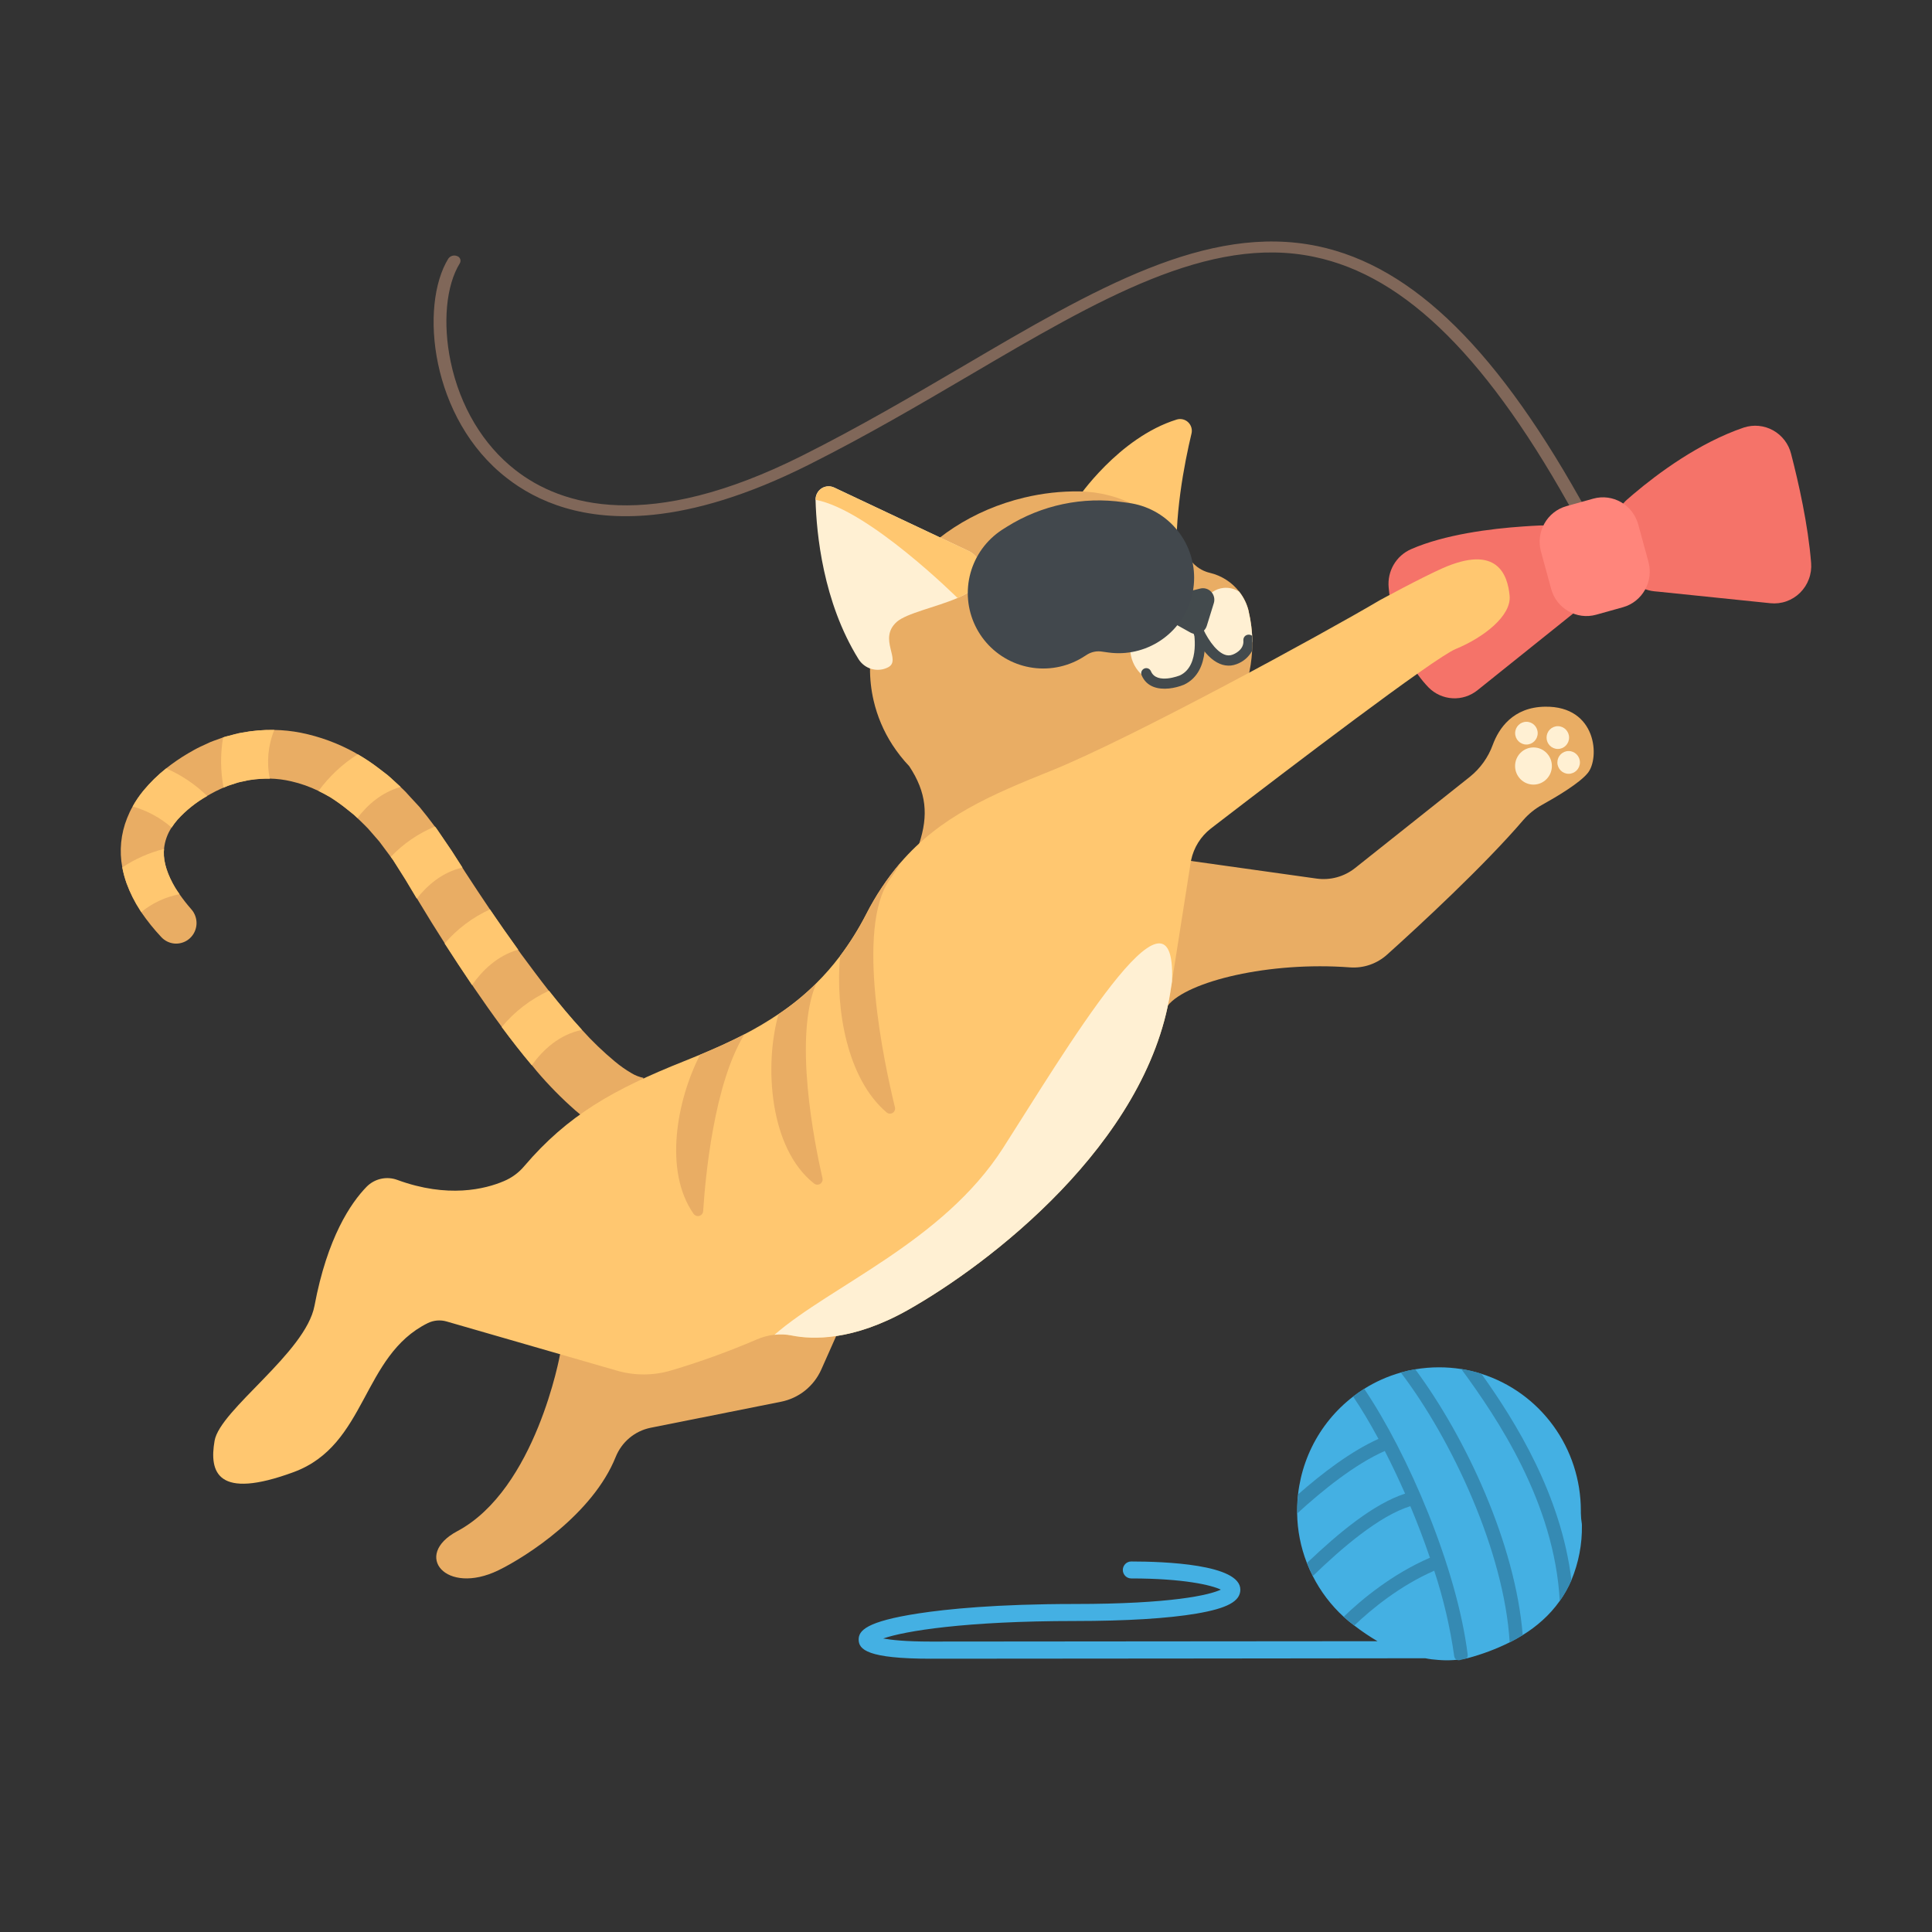 <svg width="64" height="64" viewBox="0 0 64 64" fill="none" xmlns="http://www.w3.org/2000/svg">
<rect x="0" y="0" width="64" height="64" fill="#333333" stroke="none"/>
<path d="M52.44 17.284C52.398 17.29 52.356 17.284 52.318 17.265C52.28 17.247 52.248 17.218 52.226 17.182C49.339 11.899 46.577 9.141 43.534 8.509C40.052 7.775 36.387 9.925 32.149 12.414C30.451 13.411 28.695 14.441 26.778 15.402C24.748 16.421 23.045 16.908 21.632 17.053C19.339 17.286 17.788 16.62 16.781 15.83C14.264 13.872 13.888 10.132 14.851 8.567C14.883 8.522 14.929 8.489 14.982 8.474C15.035 8.459 15.091 8.462 15.142 8.483C15.165 8.49 15.187 8.502 15.204 8.519C15.222 8.536 15.236 8.557 15.245 8.58C15.253 8.603 15.257 8.628 15.254 8.653C15.252 8.677 15.244 8.701 15.232 8.722C14.777 9.457 14.662 10.705 14.929 11.984C15.239 13.458 15.999 14.736 17.073 15.571C18.596 16.761 21.48 17.646 26.562 15.1C28.466 14.146 30.215 13.119 31.909 12.127C36.24 9.581 39.981 7.388 43.651 8.155C46.824 8.82 49.673 11.638 52.615 17.023C52.625 17.046 52.631 17.071 52.631 17.096C52.632 17.121 52.627 17.146 52.616 17.169C52.606 17.192 52.591 17.212 52.572 17.229C52.553 17.245 52.531 17.257 52.507 17.264C52.486 17.274 52.463 17.281 52.44 17.284Z" fill="#806759"/>
<path d="M59.996 18.65C60.01 18.831 59.985 19.014 59.921 19.184C59.858 19.355 59.758 19.509 59.629 19.636C59.5 19.763 59.345 19.86 59.175 19.92C59.005 19.98 58.823 20.001 58.644 19.982L54.952 19.602L54.795 19.587C54.543 19.56 54.306 19.456 54.114 19.289C53.923 19.121 53.788 18.898 53.727 18.65L53.514 17.785C53.459 17.563 53.466 17.331 53.534 17.113C53.602 16.895 53.728 16.7 53.898 16.55C53.964 16.491 54.036 16.43 54.113 16.365C54.925 15.677 56.288 14.665 57.766 14.163C57.926 14.111 58.094 14.092 58.26 14.108C58.427 14.124 58.589 14.174 58.736 14.256C58.882 14.337 59.011 14.448 59.114 14.582C59.216 14.715 59.291 14.869 59.332 15.033C59.578 15.982 59.895 17.377 59.996 18.65Z" fill="#F57369"/>
<path d="M52.163 20.284L51.738 20.625L48.948 22.861C48.713 23.052 48.417 23.148 48.116 23.131C47.815 23.114 47.531 22.985 47.319 22.769C46.366 21.778 46.083 20.347 46.001 19.457C45.977 19.194 46.035 18.93 46.169 18.703C46.302 18.476 46.504 18.297 46.744 18.192C47.853 17.707 49.367 17.514 50.45 17.44C50.652 17.425 50.847 17.415 51.016 17.407C51.252 17.397 51.487 17.456 51.691 17.577C51.896 17.698 52.061 17.877 52.168 18.09L52.497 18.753C52.624 19.008 52.66 19.299 52.599 19.578C52.538 19.857 52.384 20.106 52.163 20.284Z" fill="#F57369"/>
<path d="M52.777 16.519L51.893 16.766C51.247 16.946 50.868 17.62 51.047 18.273L51.384 19.508C51.562 20.16 52.23 20.543 52.876 20.363L53.76 20.116C54.406 19.936 54.784 19.261 54.606 18.609L54.269 17.374C54.09 16.721 53.422 16.339 52.777 16.519Z" fill="#FF857B"/>
<path d="M35.686 16.528C35.686 16.528 37.047 14.496 38.983 13.897C39.049 13.877 39.118 13.876 39.185 13.892C39.251 13.908 39.312 13.942 39.361 13.989C39.411 14.037 39.447 14.097 39.466 14.164C39.485 14.23 39.486 14.3 39.469 14.367C39.243 15.31 38.869 17.182 38.999 18.789" fill="#FFC770"/>
<path d="M41.479 21.062C41.479 21.127 41.485 21.191 41.486 21.255C41.486 21.357 41.486 21.459 41.478 21.561C41.344 24.012 39.291 26.292 36.371 26.985C35.73 27.137 35.073 27.204 34.415 27.183L32.383 29.812C32.383 29.812 30.069 29.108 30.451 27.941C30.754 27.016 30.699 26.256 30.12 25.382C29.911 25.162 29.724 24.923 29.559 24.669C29.27 24.222 29.061 23.728 28.94 23.209C28.266 20.309 30.503 17.297 33.935 16.482C34.534 16.339 35.148 16.27 35.764 16.278C36.423 16.289 37.071 16.456 37.654 16.767C38.238 17.077 38.741 17.522 39.122 18.066C39.199 18.175 39.272 18.289 39.339 18.407L39.35 18.429C39.429 18.565 39.533 18.684 39.658 18.779C39.748 18.846 39.846 18.9 39.951 18.938C39.992 18.953 40.035 18.966 40.078 18.976C40.463 19.067 40.806 19.287 41.052 19.6C41.204 19.791 41.311 20.014 41.367 20.252C41.367 20.252 41.367 20.259 41.367 20.263C41.428 20.526 41.466 20.793 41.479 21.062Z" fill="#E9AD64"/>
<path d="M18.554 44.859C18.554 44.859 17.755 49.334 15.147 50.723C13.657 51.517 14.769 52.863 16.51 52.018C17.447 51.562 19.638 50.148 20.394 48.267C20.492 48.022 20.648 47.805 20.849 47.636C21.05 47.467 21.289 47.351 21.546 47.298L25.875 46.434C26.165 46.376 26.437 46.249 26.669 46.064C26.9 45.879 27.084 45.64 27.206 45.368L27.699 44.259L27.532 42.586L20.612 43.292L18.554 44.859Z" fill="#E9AD64"/>
<path d="M38.688 33.306C39.334 32.507 42.044 31.843 44.72 32.046C44.944 32.062 45.169 32.033 45.381 31.959C45.594 31.885 45.789 31.769 45.956 31.617C46.978 30.7 49.163 28.682 50.461 27.165C50.641 26.958 50.855 26.786 51.095 26.655C51.56 26.397 52.327 25.942 52.597 25.607C53.001 25.113 52.9 23.386 51.184 23.41C50.111 23.425 49.648 24.138 49.451 24.67C49.3 25.086 49.039 25.452 48.696 25.729L44.889 28.755C44.71 28.897 44.505 29.001 44.286 29.061C44.067 29.121 43.838 29.135 43.613 29.104L39.345 28.505L37.8 28.662L37.009 33.839L38.688 33.306Z" fill="#E9AD64"/>
<path d="M21.314 35.705L21.019 37.825C20.611 37.753 20.22 37.602 19.868 37.38C19.583 37.205 19.313 37.006 19.061 36.785C18.605 36.385 18.178 35.951 17.784 35.488L17.621 35.289C17.271 34.873 16.942 34.45 16.625 34.022C16.308 33.594 16.006 33.164 15.708 32.728C15.685 32.697 15.664 32.664 15.641 32.627C15.333 32.17 15.03 31.712 14.733 31.249C14.437 30.787 14.15 30.325 13.873 29.863L13.812 29.761L13.438 29.137L13.02 28.487L12.944 28.385C12.819 28.214 12.693 28.044 12.565 27.876L12.318 27.592C12.239 27.496 12.155 27.404 12.065 27.318L11.84 27.1L11.798 27.06C11.755 27.017 11.709 26.977 11.661 26.94L11.519 26.826C11.332 26.674 11.137 26.534 10.934 26.406C10.809 26.333 10.681 26.266 10.552 26.202C10.263 26.06 9.958 25.953 9.644 25.881C9.413 25.827 9.176 25.797 8.938 25.792C8.721 25.788 8.503 25.802 8.288 25.835C8.232 25.842 8.176 25.853 8.122 25.868L7.953 25.903C7.897 25.915 7.842 25.931 7.789 25.951L7.625 26.004C7.57 26.02 7.517 26.041 7.465 26.065L7.406 26.091L7.306 26.134C7.205 26.177 7.088 26.241 6.982 26.298C6.941 26.319 6.902 26.342 6.863 26.366C6.495 26.573 6.164 26.838 5.88 27.151C5.809 27.233 5.744 27.32 5.685 27.411C5.546 27.621 5.46 27.863 5.434 28.114C5.434 28.145 5.429 28.174 5.427 28.205C5.413 28.58 5.561 28.997 5.802 29.404C5.847 29.478 5.896 29.551 5.948 29.625C6.068 29.796 6.197 29.961 6.335 30.118C6.455 30.252 6.518 30.428 6.51 30.609C6.501 30.79 6.422 30.96 6.29 31.081C6.157 31.203 5.982 31.266 5.803 31.258C5.625 31.249 5.457 31.169 5.336 31.035C5.098 30.781 4.879 30.508 4.681 30.22L4.64 30.157C4.458 29.877 4.308 29.578 4.193 29.264C4.132 29.091 4.084 28.914 4.051 28.734C3.947 28.186 4.003 27.62 4.21 27.103C4.263 26.969 4.324 26.838 4.395 26.713C4.497 26.529 4.616 26.355 4.749 26.193C4.975 25.92 5.228 25.671 5.506 25.452C5.735 25.271 5.976 25.106 6.227 24.958C6.363 24.88 6.49 24.805 6.638 24.735L6.86 24.633C6.932 24.596 7.007 24.565 7.084 24.538L7.313 24.456L7.39 24.428C7.441 24.41 7.493 24.394 7.546 24.383L7.783 24.321C7.861 24.299 7.94 24.282 8.021 24.269C8.372 24.203 8.73 24.173 9.087 24.18C9.382 24.185 9.675 24.216 9.964 24.273C10.596 24.4 11.205 24.624 11.769 24.939L11.853 24.99C12.098 25.132 12.334 25.29 12.559 25.463L12.745 25.606C12.808 25.651 12.868 25.701 12.925 25.753L13.268 26.067C13.38 26.17 13.486 26.279 13.585 26.395L13.897 26.732C14.07 26.943 14.241 27.158 14.401 27.376C14.421 27.399 14.438 27.422 14.455 27.445C14.622 27.691 14.797 27.944 14.959 28.186L15.315 28.739L15.407 28.884C15.678 29.299 15.951 29.715 16.229 30.125C16.531 30.576 16.844 31.022 17.161 31.46C17.196 31.508 17.229 31.562 17.262 31.604C17.564 32.012 17.867 32.42 18.179 32.819C18.534 33.271 18.898 33.706 19.274 34.117H19.28C19.618 34.493 19.984 34.844 20.373 35.167C20.543 35.309 20.724 35.436 20.914 35.547C21.037 35.623 21.172 35.676 21.314 35.705Z" fill="#E9AD64"/>
<path d="M50.008 19.73C50.075 20.403 49.138 21.122 48.222 21.499C47.504 21.793 42.582 25.547 40.488 27.156L40.111 27.446C39.777 27.705 39.545 28.077 39.457 28.493C39.451 28.522 39.446 28.549 39.442 28.577L38.824 32.504C38.824 32.506 38.824 32.507 38.824 32.509L38.765 32.885C37.976 37.894 32.767 41.88 30.059 43.403C28.254 44.417 26.917 44.379 26.225 44.239C26.037 44.201 25.844 44.193 25.653 44.215C25.447 44.238 25.245 44.293 25.056 44.377C24.137 44.771 23.197 45.111 22.24 45.396C21.651 45.572 21.025 45.575 20.435 45.404L14.796 43.776C14.588 43.715 14.365 43.734 14.17 43.83C11.979 44.913 12.161 47.867 9.731 48.764C7.189 49.702 6.928 48.764 7.108 47.729C7.287 46.694 10.124 44.815 10.418 43.256C10.843 40.989 11.623 39.849 12.144 39.313C12.275 39.18 12.441 39.089 12.621 39.049C12.802 39.009 12.991 39.022 13.164 39.087C14.833 39.699 16.069 39.393 16.695 39.125C16.957 39.015 17.188 38.844 17.37 38.626C18.803 36.946 20.311 36.09 22.674 35.148C22.847 35.078 23.02 35.008 23.189 34.938C23.699 34.726 24.188 34.506 24.658 34.262C25.047 34.062 25.425 33.839 25.788 33.593C26.235 33.294 26.654 32.953 27.037 32.574C27.321 32.293 27.584 31.991 27.825 31.672C28.152 31.237 28.441 30.774 28.691 30.289C29.002 29.676 29.384 29.102 29.829 28.58C31.152 27.045 32.816 26.337 34.828 25.528C37.469 24.465 43.85 20.982 45.702 19.886C45.702 19.886 47.069 19.141 47.783 18.825C49.614 18.015 49.942 19.058 50.008 19.73Z" fill="#FFC770"/>
<path d="M32.425 19.299C32.314 19.503 32.048 19.666 31.719 19.809C31.012 20.115 30.027 20.311 29.701 20.605C29.079 21.172 29.875 21.867 29.422 22.104C29.254 22.192 29.058 22.212 28.875 22.161C28.692 22.11 28.535 21.991 28.435 21.827C27.263 19.936 27.046 17.673 27.016 16.558C27.014 16.483 27.031 16.41 27.065 16.344C27.099 16.278 27.149 16.222 27.21 16.181C27.272 16.14 27.343 16.116 27.416 16.111C27.489 16.105 27.563 16.119 27.63 16.15L32.077 18.248C32.171 18.291 32.254 18.353 32.323 18.43C32.392 18.508 32.444 18.599 32.477 18.697C32.51 18.796 32.522 18.9 32.513 19.004C32.504 19.107 32.474 19.208 32.425 19.299Z" fill="#FFF0D3"/>
<path d="M38.606 22.656C39.249 22.656 39.771 22.129 39.771 21.479C39.771 20.828 39.249 20.301 38.606 20.301C37.962 20.301 37.44 20.828 37.44 21.479C37.44 22.129 37.962 22.656 38.606 22.656Z" fill="#FFF0D3"/>
<path d="M41.486 21.255C41.426 21.404 41.328 21.535 41.201 21.634C41.075 21.733 40.925 21.796 40.767 21.818C40.244 21.872 39.768 21.39 39.703 20.744C39.639 20.099 40.006 19.528 40.533 19.475C40.714 19.458 40.896 19.502 41.049 19.601C41.201 19.792 41.308 20.015 41.364 20.253C41.364 20.253 41.364 20.26 41.364 20.264C41.44 20.589 41.481 20.921 41.486 21.255Z" fill="#FFF0D3"/>
<path d="M38.726 22.807C38.372 22.843 37.985 22.763 37.818 22.369C37.809 22.348 37.804 22.326 37.804 22.304C37.804 22.282 37.808 22.259 37.816 22.239C37.833 22.197 37.865 22.164 37.907 22.146C37.947 22.129 37.994 22.128 38.035 22.145C38.076 22.162 38.109 22.195 38.126 22.236C38.315 22.686 39.083 22.375 39.09 22.372C39.78 22.041 39.539 20.873 39.537 20.862C39.531 20.84 39.53 20.817 39.533 20.794C39.536 20.772 39.544 20.75 39.556 20.73C39.568 20.711 39.583 20.694 39.602 20.681C39.62 20.668 39.641 20.658 39.663 20.653C39.685 20.648 39.708 20.648 39.73 20.652C39.752 20.657 39.773 20.665 39.792 20.678C39.811 20.691 39.827 20.707 39.839 20.727C39.852 20.746 39.86 20.767 39.864 20.79C39.876 20.848 40.166 22.232 39.225 22.68C39.065 22.746 38.897 22.788 38.726 22.807Z" fill="#434A4D"/>
<path d="M41.479 21.063C41.479 21.127 41.485 21.191 41.486 21.256C41.486 21.357 41.486 21.459 41.478 21.561C41.365 21.766 41.182 21.922 40.964 22.001C40.903 22.024 40.839 22.039 40.775 22.047C40.65 22.058 40.525 22.039 40.41 21.99C39.864 21.766 39.521 20.971 39.457 20.808C39.449 20.787 39.446 20.765 39.446 20.742C39.447 20.72 39.452 20.698 39.462 20.677C39.471 20.657 39.484 20.639 39.501 20.624C39.518 20.609 39.537 20.597 39.558 20.59C39.601 20.573 39.649 20.573 39.692 20.591C39.735 20.608 39.77 20.642 39.789 20.685C39.952 21.092 40.25 21.555 40.553 21.68C40.597 21.699 40.645 21.71 40.694 21.711C40.742 21.712 40.79 21.703 40.835 21.685C40.855 21.678 41.221 21.542 41.188 21.211C41.187 21.188 41.19 21.165 41.197 21.143C41.204 21.121 41.216 21.101 41.231 21.083C41.246 21.066 41.264 21.052 41.285 21.042C41.305 21.032 41.327 21.026 41.35 21.024C41.396 21.02 41.443 21.034 41.479 21.063Z" fill="#434A4D"/>
<path d="M39.433 20.953L38.575 20.475C38.508 20.438 38.454 20.381 38.419 20.313C38.385 20.244 38.372 20.167 38.382 20.091C38.392 20.015 38.424 19.944 38.474 19.886C38.525 19.829 38.592 19.789 38.665 19.77L39.758 19.497C39.823 19.481 39.891 19.482 39.955 19.501C40.02 19.52 40.078 19.556 40.124 19.606C40.17 19.655 40.202 19.716 40.217 19.782C40.232 19.848 40.229 19.917 40.209 19.981L39.976 20.733C39.959 20.786 39.931 20.836 39.893 20.877C39.855 20.919 39.808 20.951 39.756 20.972C39.704 20.993 39.648 21.002 39.592 20.999C39.536 20.996 39.482 20.98 39.433 20.953Z" fill="#434A4D"/>
<path d="M24.659 34.266C23.65 35.904 23.367 38.983 23.293 40.12C23.291 40.157 23.277 40.192 23.254 40.22C23.231 40.248 23.2 40.268 23.165 40.278C23.13 40.288 23.093 40.286 23.059 40.274C23.025 40.261 22.996 40.238 22.975 40.208C21.987 38.803 22.41 36.459 23.19 34.941C23.7 34.729 24.189 34.509 24.659 34.266Z" fill="#E9AD64"/>
<path d="M27.245 39.029C27.253 39.064 27.251 39.102 27.237 39.136C27.223 39.169 27.199 39.198 27.169 39.218C27.138 39.237 27.102 39.246 27.066 39.244C27.029 39.242 26.995 39.228 26.967 39.205C25.479 38.037 25.314 35.272 25.789 33.599C26.237 33.3 26.655 32.959 27.038 32.58C26.283 34.353 26.97 37.825 27.245 39.029Z" fill="#E9AD64"/>
<path d="M29.474 29.134C28.331 30.755 29.288 35.213 29.642 36.664C29.655 36.7 29.654 36.739 29.642 36.776C29.63 36.812 29.606 36.843 29.574 36.863C29.543 36.884 29.505 36.894 29.467 36.891C29.43 36.888 29.394 36.872 29.366 36.846C28.066 35.739 27.67 33.445 27.828 31.672C28.154 31.236 28.444 30.773 28.693 30.288C29.004 29.676 29.385 29.102 29.829 28.58C29.723 28.772 29.604 28.957 29.474 29.134Z" fill="#E9AD64"/>
<path d="M32.425 19.299C32.314 19.503 32.047 19.666 31.719 19.809C31.719 19.809 28.773 16.882 27.02 16.558C27.018 16.483 27.035 16.41 27.069 16.344C27.103 16.278 27.153 16.222 27.214 16.181C27.276 16.14 27.346 16.116 27.42 16.111C27.493 16.105 27.567 16.119 27.633 16.15L32.081 18.248C32.174 18.291 32.257 18.354 32.326 18.431C32.394 18.509 32.446 18.6 32.478 18.698C32.511 18.797 32.522 18.901 32.513 19.005C32.504 19.108 32.474 19.208 32.425 19.299Z" fill="#FFC770"/>
<path d="M38.825 32.505C38.825 32.507 38.825 32.508 38.825 32.51L38.766 32.886C37.977 37.895 32.768 41.881 30.06 43.404C28.255 44.418 26.918 44.38 26.226 44.24C26.038 44.202 25.845 44.194 25.654 44.217C27.529 42.586 31.235 41.132 33.221 38.04C35.208 34.947 38.976 28.546 38.825 32.505Z" fill="#FFF0D3"/>
<path d="M19.282 34.116C18.528 34.268 17.984 34.776 17.616 35.289C17.265 34.873 16.937 34.45 16.62 34.022C17.046 33.507 17.582 33.096 18.187 32.819C18.542 33.27 18.906 33.706 19.282 34.116Z" fill="#FFC770"/>
<path d="M17.166 31.46C16.478 31.655 15.979 32.145 15.636 32.631C15.328 32.175 15.025 31.716 14.728 31.254C15.143 30.773 15.655 30.388 16.23 30.125C16.539 30.576 16.849 31.022 17.166 31.46Z" fill="#FFC770"/>
<path d="M15.319 28.739C14.659 28.89 14.163 29.317 13.806 29.768L13.432 29.143L13.02 28.487L12.944 28.385C13.357 27.95 13.857 27.607 14.409 27.379C14.429 27.401 14.446 27.425 14.463 27.448C14.63 27.694 14.805 27.947 14.967 28.188L15.319 28.739Z" fill="#FFC770"/>
<path d="M13.268 26.07C12.646 26.245 12.173 26.66 11.84 27.099L11.798 27.059C11.755 27.016 11.71 26.976 11.661 26.939L11.519 26.825C11.333 26.673 11.137 26.532 10.934 26.405C10.809 26.332 10.681 26.265 10.552 26.201C10.907 25.717 11.347 25.305 11.852 24.986C12.097 25.128 12.333 25.285 12.558 25.459L12.744 25.602C12.807 25.647 12.867 25.697 12.924 25.749L13.267 26.063L13.268 26.07Z" fill="#FFC770"/>
<path d="M8.938 25.795C8.721 25.791 8.503 25.805 8.288 25.838C8.232 25.845 8.176 25.856 8.122 25.871L7.953 25.906C7.897 25.918 7.842 25.934 7.789 25.954L7.625 26.007C7.57 26.023 7.517 26.044 7.465 26.068L7.406 26.094C7.302 25.544 7.297 24.98 7.39 24.428C7.441 24.41 7.493 24.394 7.546 24.383L7.783 24.321C7.861 24.299 7.941 24.282 8.021 24.269C8.372 24.203 8.73 24.173 9.087 24.18C8.878 24.691 8.826 25.254 8.938 25.795Z" fill="#FFC770"/>
<path d="M6.864 26.369C6.497 26.576 6.165 26.841 5.881 27.154C5.81 27.236 5.745 27.323 5.686 27.414C5.311 27.088 4.871 26.85 4.395 26.715C4.497 26.531 4.616 26.357 4.749 26.195C4.975 25.922 5.228 25.673 5.506 25.454C6.009 25.674 6.469 25.984 6.864 26.369Z" fill="#FFC770"/>
<path d="M5.948 29.621C5.484 29.71 5.049 29.913 4.681 30.212L4.64 30.148C4.458 29.869 4.308 29.569 4.193 29.256C4.132 29.086 4.085 28.911 4.051 28.734C4.475 28.452 4.943 28.245 5.435 28.122C5.435 28.153 5.43 28.182 5.428 28.213C5.413 28.58 5.561 28.997 5.802 29.404C5.847 29.476 5.896 29.548 5.948 29.621Z" fill="#FFC770"/>
<path d="M50.799 25.991C51.135 25.991 51.408 25.715 51.408 25.375C51.408 25.035 51.135 24.76 50.799 24.76C50.462 24.76 50.189 25.035 50.189 25.375C50.189 25.715 50.462 25.991 50.799 25.991Z" fill="#FFF0D3"/>
<path d="M51.605 24.81C51.811 24.81 51.978 24.642 51.978 24.433C51.978 24.225 51.811 24.056 51.605 24.056C51.399 24.056 51.232 24.225 51.232 24.433C51.232 24.642 51.399 24.81 51.605 24.81Z" fill="#FFF0D3"/>
<path d="M51.963 25.633C52.169 25.633 52.337 25.464 52.337 25.256C52.337 25.048 52.169 24.879 51.963 24.879C51.757 24.879 51.59 25.048 51.59 25.256C51.59 25.464 51.757 25.633 51.963 25.633Z" fill="#FFF0D3"/>
<path d="M50.565 24.664C50.771 24.664 50.938 24.495 50.938 24.287C50.938 24.078 50.771 23.91 50.565 23.91C50.359 23.91 50.191 24.078 50.191 24.287C50.191 24.495 50.359 24.664 50.565 24.664Z" fill="#FFF0D3"/>
<path d="M35.851 20.56C36.247 20.56 36.568 20.236 36.568 19.837C36.568 19.437 36.247 19.113 35.851 19.113C35.456 19.113 35.135 19.437 35.135 19.837C35.135 20.236 35.456 20.56 35.851 20.56Z" fill="#42484D"/>
<path d="M34.559 19.645L34.678 19.57C35.328 19.162 36.099 19 36.855 19.11L37.057 19.138" stroke="#42484D" stroke-width="5" stroke-miterlimit="10" stroke-linecap="round"/>
<path d="M52.401 50.483C52.381 50.364 52.37 50.243 52.368 50.121C52.368 50.094 52.368 50.066 52.368 50.04C52.367 49.028 52.047 48.044 51.454 47.229C50.861 46.414 50.027 45.811 49.071 45.509C48.854 45.44 48.631 45.387 48.406 45.351C48.162 45.313 47.916 45.294 47.669 45.294C47.405 45.294 47.141 45.316 46.881 45.36C46.72 45.387 46.56 45.423 46.403 45.468C45.973 45.589 45.562 45.772 45.184 46.011C45.058 46.09 44.936 46.177 44.819 46.267C44.244 46.71 43.778 47.28 43.457 47.934C43.136 48.589 42.969 49.309 42.969 50.039C42.969 50.07 42.969 50.101 42.969 50.133C42.978 50.694 43.087 51.25 43.291 51.773C43.348 51.92 43.413 52.064 43.485 52.205C43.744 52.716 44.092 53.176 44.513 53.561C44.624 53.663 44.74 53.759 44.862 53.847C45.107 54.037 45.364 54.21 45.631 54.367C41.855 54.367 33.845 54.379 30.831 54.379C29.992 54.379 29.519 54.325 29.257 54.277C29.963 54.032 31.958 53.698 35.613 53.698C37.302 53.698 38.691 53.613 39.63 53.453C40.652 53.28 41.088 53.046 41.088 52.659C41.088 51.816 38.56 51.726 37.474 51.726C37.4 51.726 37.329 51.755 37.277 51.808C37.225 51.861 37.195 51.932 37.195 52.007C37.195 52.082 37.225 52.153 37.277 52.206C37.329 52.259 37.4 52.288 37.474 52.288C39.196 52.288 40.129 52.507 40.441 52.658C40.074 52.837 38.796 53.134 35.613 53.134C33.009 53.134 31.357 53.304 30.428 53.446C28.684 53.714 28.444 54.02 28.444 54.312C28.444 54.641 28.732 54.947 30.827 54.947C34.39 54.947 44.942 54.934 47.214 54.932C47.358 54.961 47.503 54.979 47.649 54.988C47.974 55.015 48.302 54.995 48.621 54.928C49.099 54.8 49.564 54.626 50.008 54.406C50.158 54.331 50.302 54.25 50.44 54.165C50.672 54.023 50.89 53.861 51.092 53.679C51.307 53.487 51.5 53.271 51.667 53.035C51.82 52.82 51.95 52.588 52.055 52.344C52.294 51.77 52.413 51.153 52.403 50.53C52.403 50.514 52.403 50.499 52.401 50.483Z" fill="#44B0E3"/>
<path d="M48.537 54.949L48.356 54.994C48.336 54.999 48.314 54.999 48.294 54.995C48.273 54.991 48.253 54.983 48.236 54.971C48.219 54.959 48.205 54.943 48.194 54.925C48.183 54.906 48.176 54.886 48.173 54.865C48.037 53.903 47.815 52.955 47.511 52.032C46.376 52.528 45.441 53.296 44.862 53.847C44.74 53.756 44.623 53.659 44.512 53.556C45.117 52.973 46.126 52.139 47.368 51.602C47.173 51.028 46.955 50.453 46.719 49.894C45.678 50.218 44.442 51.287 43.491 52.206C43.418 52.066 43.353 51.921 43.297 51.773C44.371 50.754 45.507 49.816 46.545 49.478C46.329 48.989 46.103 48.514 45.873 48.066C44.884 48.501 43.808 49.371 42.975 50.133C42.975 50.102 42.975 50.07 42.975 50.039C42.975 49.858 42.985 49.678 43.006 49.499C43.799 48.803 44.755 48.072 45.664 47.665C45.384 47.146 45.101 46.671 44.824 46.262C44.941 46.17 45.064 46.085 45.19 46.005C46.628 48.127 48.267 51.938 48.62 54.822C48.624 54.85 48.618 54.878 48.603 54.902C48.587 54.925 48.564 54.942 48.537 54.949Z" fill="#358AB3"/>
<path d="M50.442 54.165C50.305 54.251 50.159 54.33 50.01 54.407C49.83 51.398 48.093 47.685 46.403 45.466C46.56 45.421 46.72 45.385 46.881 45.358C48.571 47.636 50.201 51.159 50.442 54.165Z" fill="#358AB3"/>
<path d="M52.056 52.344C51.952 52.588 51.822 52.82 51.669 53.035C51.494 49.784 49.608 46.987 48.406 45.349C48.631 45.385 48.854 45.438 49.072 45.507C50.21 47.098 51.712 49.521 52.056 52.344Z" fill="#358AB3"/>
</svg>

